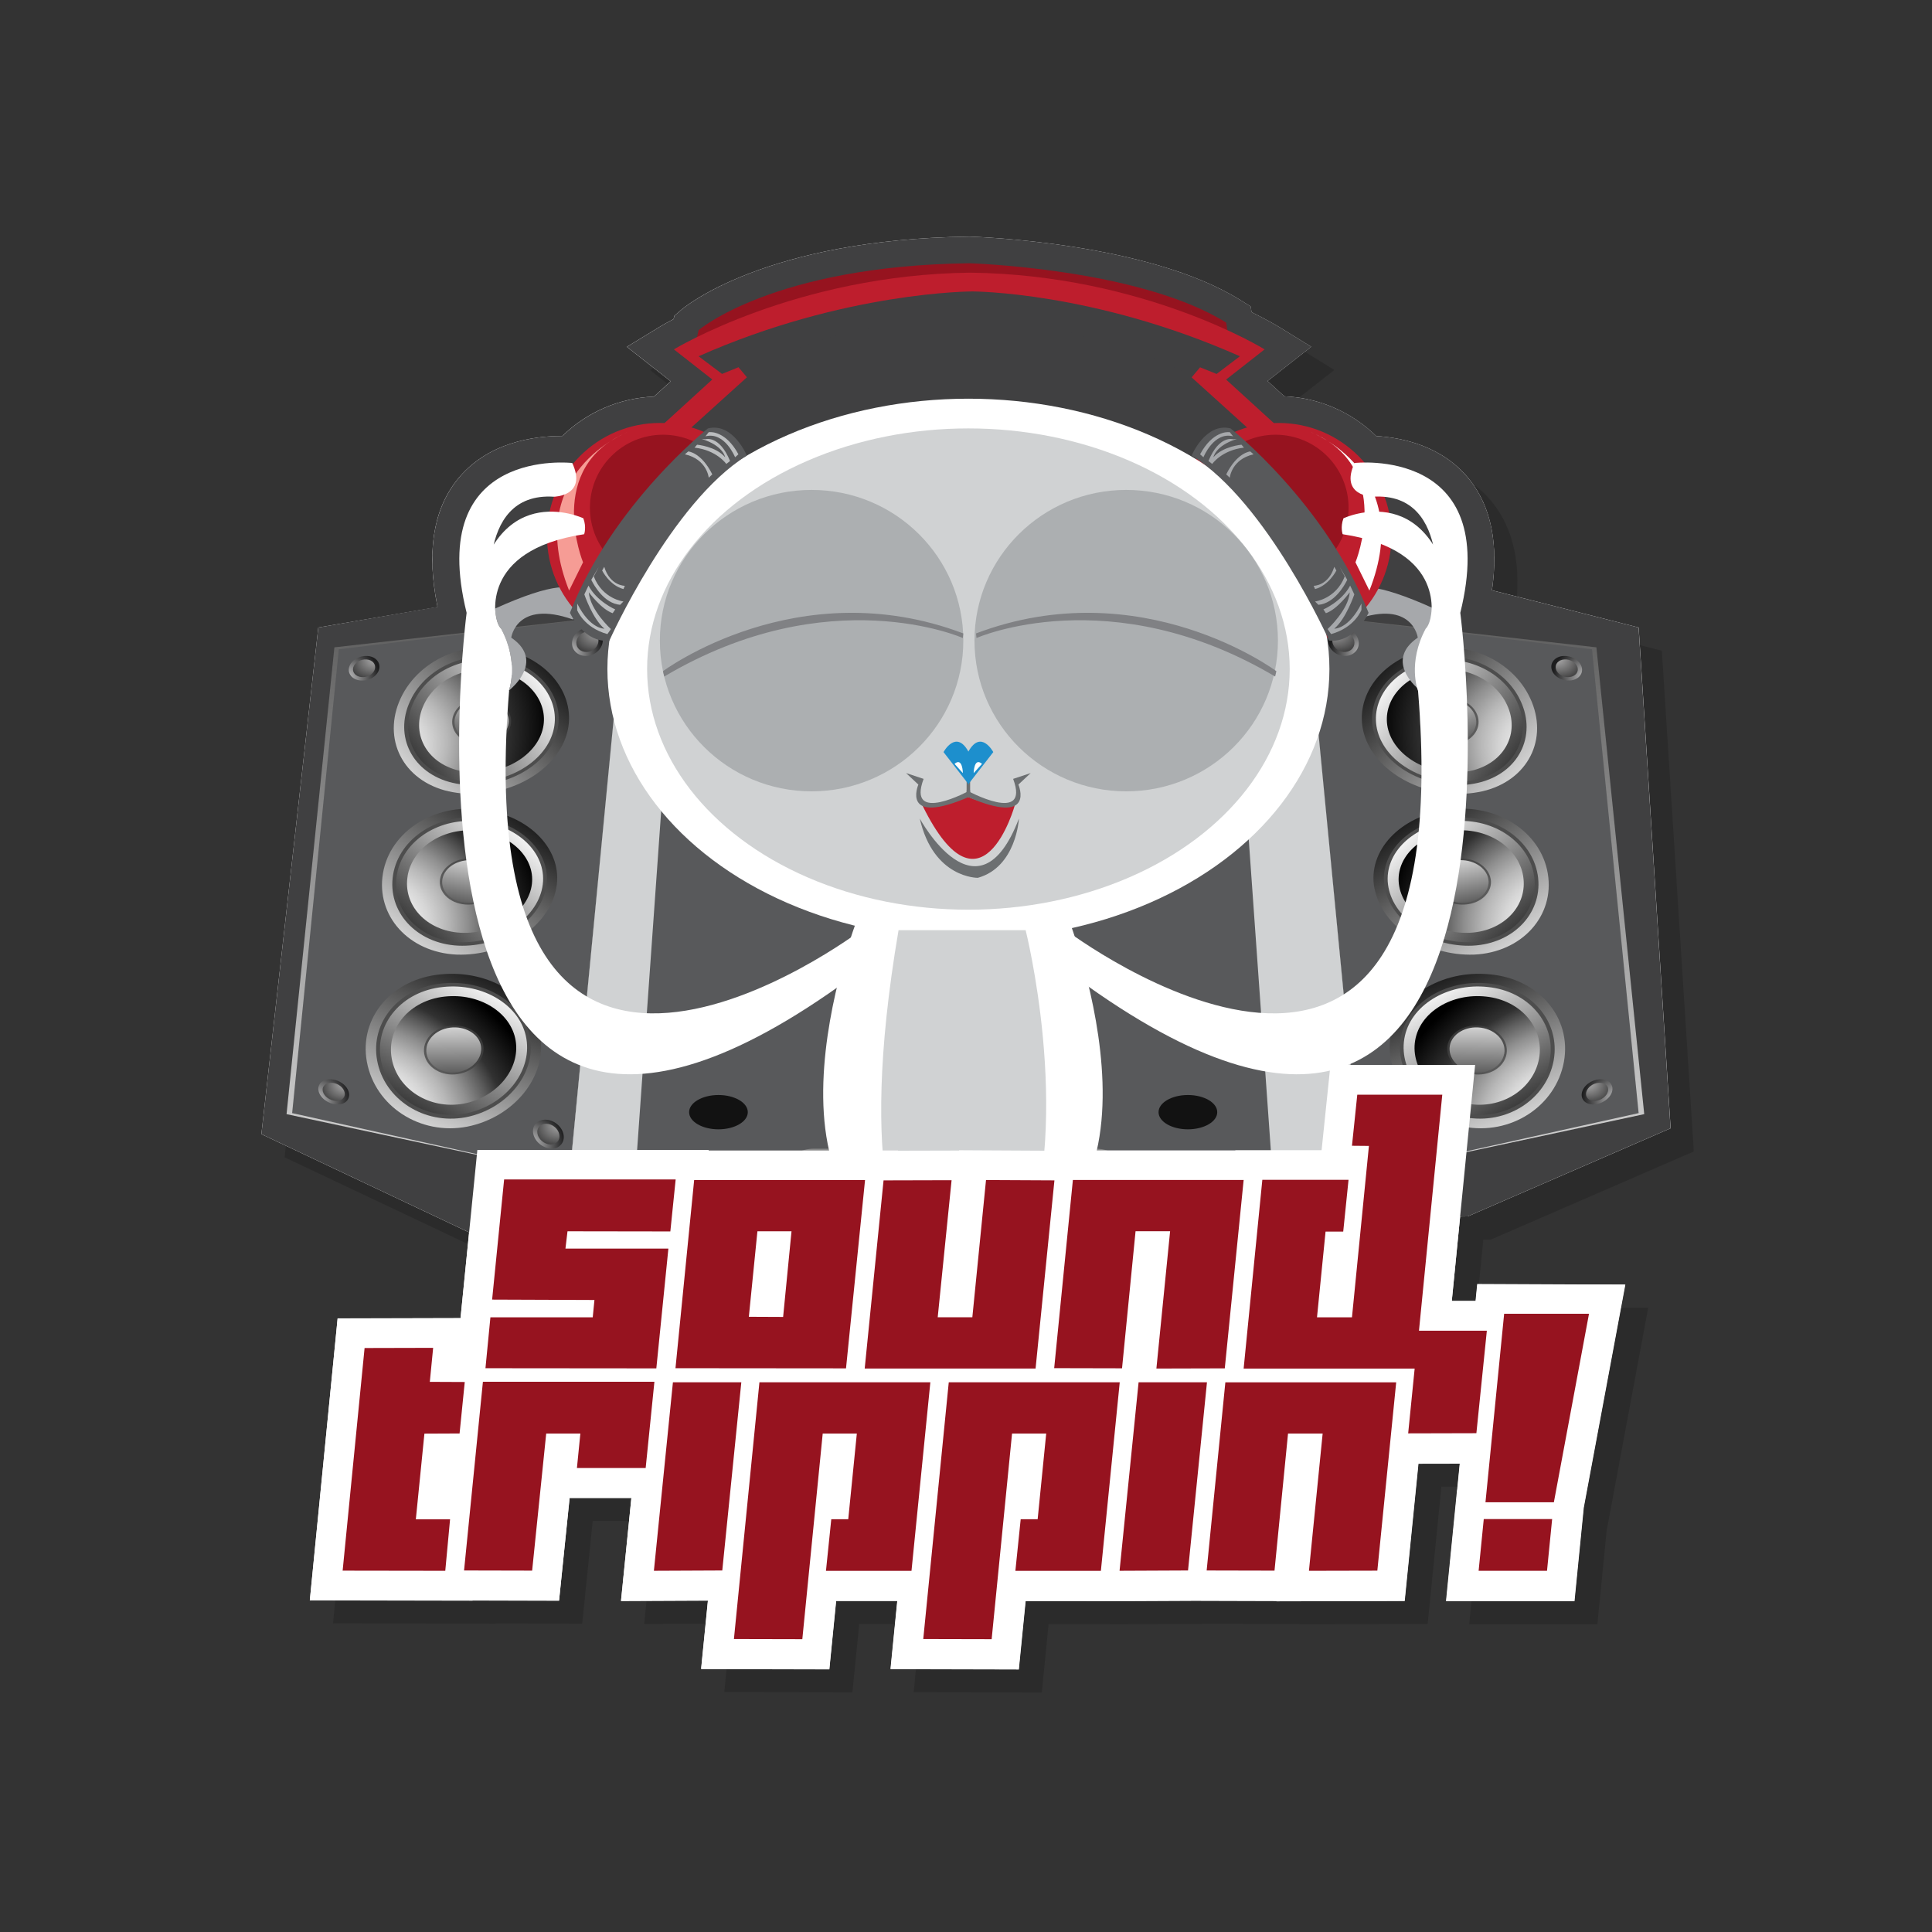 <svg xmlns="http://www.w3.org/2000/svg" width="250" height="250" viewBox="0 0 250 250"><rect x="0" y="0" width="250" height="250" fill="#333333" stroke="none"/><path opacity=".15" d="M193.933 171.343h-3.072l1.08-10.928.99-.017L219.18 149l-4.135-64.8-18.986-4.817c.85-5.95-.09-10.73-2.84-14.238-3.44-4.39-8.64-5.508-12.14-5.718-3.19-3.124-7.42-4.96-11.89-5.143l-2.17-1.98 5.65-4.433-4.22-2.6c-.07-.04-1.3-.79-3.5-1.88l-.12-.74-1.34-.83c-11.93-7.44-34.05-8.17-34.98-8.2h-.15c-26.33.34-36.81 9.12-37.24 9.5l-.86.74-.1.43c-1.13.59-1.75.97-1.78.99l-4.27 2.6 5.68 4.46-2.17 1.98c-4.48.18-8.68 2-11.86 5.1h-.17c-3.36 0-9.58.75-13.51 5.76-3.07 3.92-3.89 9.42-2.46 16.37L44.19 84.2l-7.367 65.557 26.87 12.71h.007l-1.107 11.087-15.906.04-3.597 36.47 21.06.034v-.025l11.19.028 1.362-13.29H84.7l-1.345 13.33 11.247-.05-.88 8.85 16.583.05.88-8.85h7.92l-.878 8.82 16.584.05.88-8.85h7.93v.02l4.28-.02h1.05l8.64-.04 10.56.03v.03l16.59-.04 1.78-17.76 5.37-.01-.34 3.41h-.01l-1.43 14.4h16.59l1.2-12.09 5.38-28.87h-19.1l-.22 2.2z"/><path fill="#FFF" d="M190.933 168.343h-3.072l1.08-10.928.99-.017L216.18 146l-4.135-64.8-18.986-4.817c.85-5.95-.09-10.73-2.84-14.238-3.44-4.39-8.64-5.508-12.14-5.718-3.19-3.124-7.42-4.96-11.89-5.143l-2.17-1.98 5.65-4.433-4.22-2.6c-.07-.04-1.3-.79-3.5-1.88l-.12-.74-1.34-.83c-11.93-7.44-34.05-8.17-34.98-8.2h-.15c-26.33.34-36.81 9.12-37.24 9.5l-.86.74-.1.43c-1.13.59-1.75.97-1.78.99l-4.27 2.6 5.68 4.46-2.17 1.98c-4.48.18-8.68 2-11.86 5.1h-.17c-3.36 0-9.58.75-13.51 5.76-3.07 3.92-3.89 9.42-2.46 16.37L41.19 81.2l-7.367 65.557 26.87 12.71h.007l-1.107 11.087-15.906.04-3.597 36.47 21.06.034v-.025l11.19.028 1.362-13.29H81.7l-1.345 13.33 11.247-.05-.88 8.85 16.583.05.88-8.85h7.92l-.878 8.82 16.584.05.88-8.85h7.93v.02l4.28-.02h1.05l8.64-.04 10.56.03v.03l16.59-.04 1.78-17.76 5.37-.01-.34 3.41h-.01l-1.43 14.4h16.59l1.2-12.09 5.38-28.87h-19.1l-.22 2.2z"/><path fill="#404041" d="M62.576 77.485L41.19 81.2l-7.365 65.556 26.87 12.71 129.234-2.068L216.17 146l-4.135-64.8-23.804-6.04"/><path fill="#404041" d="M192.47 79.496c1.715-7.415.957-13.25-2.254-17.35-3.438-4.392-8.64-5.51-12.133-5.72-3.19-3.123-7.416-4.958-11.887-5.142l-2.17-1.98 5.656-4.433-4.223-2.6c-.07-.04-1.3-.79-3.5-1.88l-.12-.74-1.34-.83c-11.93-7.44-34.05-8.17-34.98-8.2h-.15c-26.33.34-36.81 9.12-37.24 9.5l-.86.74-.1.43c-1.13.59-1.75.97-1.78.99l-4.27 2.6 5.68 4.46-2.17 1.98c-4.47.18-8.67 2-11.86 5.1h-.17c-3.36 0-9.58.75-13.51 5.76-3.21 4.1-3.97 9.94-2.25 17.35-.65 5.42-4.25 40.81 9.01 55.93 4.1 4.68 9.36 7.05 15.63 7.05 6.39 0 13.62-2.42 21.95-7.38-1.8 14.95 2.46 25.32 12.33 29.58 2.86 1.6 5.87 2.4 8.95 2.4 5.03 0 8.64-2.16 9.71-2.89 9.13-4.54 13.02-14.75 11.27-29.17 8.39 5.02 15.67 7.47 22.1 7.47 6.27 0 11.54-2.37 15.64-7.05 13.25-15.11 9.64-50.5 9-55.92zm-46.28 42.073c17.78-6.16 29.297-19.61 29.297-35 0-.29-.004-.58-.014-.88 1.055-.48 2.035-1.21 2.895-2.16-.184.55-.273 1.07-.307 1.53-.17 2.34.96 4.26 2.04 5.53 1.24 16.28-.74 27.73-5.74 33.16-2.41 2.62-5.54 3.89-9.57 3.89-6.49 0-13.66-3.29-18.59-6.09zM69.2 90.94c1.166-1.26 2.526-3.302 2.347-5.85-.044-.63-.193-1.384-.556-2.18.32.04.7.114 1.16.243.89 1.077 1.9 1.9 3 2.443-.01.325-.01.65-.01.97 0 15.02 11.22 28.4 28.51 34.7-4.9 2.837-12.37 6.385-19.09 6.385-4.03 0-7.16-1.27-9.57-3.89-4.96-5.39-6.95-16.72-5.77-32.81z"/><linearGradient id="a" gradientUnits="userSpaceOnUse" x1="-70.348" y1="170.044" x2="-70.348" y2="78.646" gradientTransform="matrix(-1 0 0 1 -11.453 0)"><stop offset="0" stop-color="#F3F3F3"/><stop offset="1" stop-color="#5C5C5C"/></linearGradient><path fill="url(#a)" d="M37.08 144.17l36.636 7.834 6.995-72.456-37.44 4.215"/><path fill="#58595B" d="M37.804 144.036l35.912 7.968 6.995-72.456-36.87 4.466"/><path fill="#D0D2D3" d="M73.716 152.004l14.704-3.52 5.827-65.337-13.536-3.6"/><radialGradient id="b" cx="-387.92" cy="470.075" r="7.34" gradientTransform="matrix(-.606 -.128 -.136 .57 -97.637 -233.131)" gradientUnits="userSpaceOnUse"><stop offset="0" stop-color="#FFF"/><stop offset="1"/></radialGradient><path opacity=".67" fill="url(#b)" d="M74.33 84.182c.587.794 1.816.934 2.747.305.93-.632 1.208-1.802.616-2.603-.587-.795-1.817-.913-2.748-.272-.93.636-1.204 1.784-.616 2.57z"/><radialGradient id="c" cx="-393.379" cy="463.391" r="7.352" gradientTransform="matrix(-.606 -.128 -.136 .57 -97.637 -233.131)" gradientUnits="userSpaceOnUse"><stop offset="0" stop-color="#FFF"/><stop offset=".115" stop-color="#F0EFEF"/><stop offset=".956"/></radialGradient><path opacity=".67" fill="url(#c)" d="M74.61 82.896c-.172.723.314 1.374 1.085 1.458.773.087 1.54-.434 1.712-1.165.174-.74-.31-1.39-1.085-1.47-.768-.08-1.536.45-1.712 1.17z"/><radialGradient id="d" cx="-343.849" cy="485.604" r="7.152" gradientTransform="matrix(-.606 -.128 -.136 .57 -97.637 -233.131)" gradientUnits="userSpaceOnUse"><stop offset="0" stop-color="#FFF"/><stop offset="1"/></radialGradient><path opacity=".67" fill="url(#d)" d="M45.426 87.483c.588.677 1.817.783 2.748.227.93-.56 1.207-1.575.617-2.26-.58-.68-1.81-.763-2.74-.194-.93.562-1.2 1.557-.61 2.227z"/><radialGradient id="e" cx="-349.277" cy="479.728" r="6.789" gradientTransform="matrix(-.606 -.128 -.136 .57 -97.637 -233.131)" gradientUnits="userSpaceOnUse"><stop offset="0" stop-color="#FFF"/><stop offset=".115" stop-color="#F0EFEF"/><stop offset=".956"/></radialGradient><path opacity=".67" fill="url(#e)" d="M45.71 86.37c-.173.625.313 1.18 1.083 1.244.773.065 1.54-.395 1.714-1.03.174-.635-.313-1.197-1.085-1.253-.77-.05-1.538.42-1.712 1.04z"/><radialGradient id="f" cx="-358.013" cy="578.325" r="7.529" gradientTransform="matrix(-.606 -.128 -.136 .57 -97.637 -233.131)" gradientUnits="userSpaceOnUse"><stop offset="0" stop-color="#FFF"/><stop offset="1"/></radialGradient><path opacity=".67" fill="url(#f)" d="M41.5 141.787c.59.855 1.818 1.327 2.75 1.048.93-.28 1.206-1.215.615-2.075-.588-.854-1.817-1.306-2.748-1.015-.93.284-1.205 1.197-.616 2.042z"/><radialGradient id="g" cx="-363.824" cy="572.852" r="6.747" gradientTransform="matrix(-.606 -.128 -.136 .57 -97.637 -233.131)" gradientUnits="userSpaceOnUse"><stop offset="0" stop-color="#FFF"/><stop offset=".115" stop-color="#F0EFEF"/><stop offset=".956"/></radialGradient><path opacity=".67" fill="url(#g)" d="M41.784 140.76c-.174.572.313 1.274 1.083 1.568.774.296 1.54.064 1.713-.52.175-.584-.312-1.29-1.083-1.577-.772-.28-1.54-.04-1.713.53z"/><radialGradient id="h" cx="-403.66" cy="578.078" r="7.683" gradientTransform="matrix(-.606 -.128 -.136 .57 -97.637 -233.131)" gradientUnits="userSpaceOnUse"><stop offset="0" stop-color="#FFF"/><stop offset="1"/></radialGradient><path opacity=".67" fill="url(#h)" d="M69.275 147.387c.592.97 1.82 1.474 2.75 1.122.93-.36 1.206-1.44.617-2.41-.59-.97-1.82-1.46-2.748-1.09-.93.35-1.206 1.42-.62 2.37z"/><radialGradient id="i" cx="-409.5" cy="571.769" r="7.293" gradientTransform="matrix(-.606 -.128 -.136 .57 -97.637 -233.131)" gradientUnits="userSpaceOnUse"><stop offset="0" stop-color="#FFF"/><stop offset=".115" stop-color="#F0EFEF"/><stop offset=".956"/></radialGradient><path opacity=".67" fill="url(#i)" d="M69.56 146.19c-.17.67.314 1.463 1.086 1.776.773.317 1.538.026 1.712-.65.173-.677-.313-1.477-1.086-1.784-.77-.304-1.538-.01-1.71.66z"/><linearGradient id="j" gradientUnits="userSpaceOnUse" x1="17.802" y1="95.38" x2="35.812" y2="70.101" gradientTransform="matrix(.98 .2 -.2 .98 51.787 7.521)"><stop offset="0" stop-color="#FFF"/><stop offset="1"/></linearGradient><path fill="url(#j)" d="M72.634 96.66c-2.558 4.624-9.342 7.17-15.123 5.603-5.76-1.62-8.17-7.21-5.42-12.4 2.74-5.14 9.45-7.465 15.01-5.28 5.59 2.135 8.08 7.5 5.54 12.076z"/><path fill="#4D4D4D" d="M53.287 90.282c-2.404 4.52-.257 9.44 4.81 10.893 5.084 1.415 11.07-.812 13.323-4.896 2.24-4.05.03-8.79-4.898-10.65-4.918-1.89-10.843.16-13.235 4.64z"/><linearGradient id="k" gradientUnits="userSpaceOnUse" x1="34.403" y1="74.056" x2="17.03" y2="93.568" gradientTransform="matrix(.98 .2 -.2 .98 51.787 7.521)"><stop offset="0" stop-color="#FFF"/><stop offset="1"/></linearGradient><path fill="url(#k)" d="M53.727 90.434c-2.27 4.268-.217 8.922 4.6 10.316 4.83 1.358 10.512-.74 12.648-4.612 2.12-3.84.015-8.338-4.68-10.09-4.68-1.788-10.307.152-12.568 4.386z"/><radialGradient id="l" cx="310.296" cy="535.308" r="37.871" gradientTransform="matrix(.572 .159 -.29 .555 26.087 -248.741)" gradientUnits="userSpaceOnUse"><stop offset="0" stop-color="#FFF"/><stop offset=".087" stop-color="#FAFAFA"/><stop offset=".185" stop-color="#EDEDED"/><stop offset=".288" stop-color="#D6D6D6"/><stop offset=".395" stop-color="#B7B7B7"/><stop offset=".505" stop-color="#8F8F8F"/><stop offset=".615" stop-color="#5E5E5E"/><stop offset=".703" stop-color="#313131"/><stop offset=".94"/></radialGradient><path fill="url(#l)" d="M55.002 90.875c-1.91 3.58-.146 7.513 3.948 8.724 4.1 1.18 8.925-.58 10.737-3.87 1.805-3.28 0-7.1-4-8.56-3.996-1.5-8.782.14-10.685 3.7z"/><path opacity=".75" fill="#424242" d="M58.835 92.178c-.85 1.578.035 3.368 1.97 3.978 1.942.604 4.2-.145 5.026-1.664.83-1.512-.06-3.277-1.98-3.943-1.91-.68-4.16.05-5.01 1.62z"/><linearGradient id="m" gradientUnits="userSpaceOnUse" x1="28.453" y1="76.88" x2="25.966" y2="89.694" gradientTransform="matrix(.98 .2 -.2 .98 51.787 7.521)"><stop offset="0" stop-color="#FFF"/><stop offset="1"/></linearGradient><path fill="url(#m)" d="M59.11 92.27c-.78 1.453.032 3.1 1.818 3.665 1.787.56 3.865-.13 4.628-1.53.762-1.4-.06-3.025-1.827-3.636-1.77-.62-3.84.05-4.62 1.5z"/><linearGradient id="n" gradientUnits="userSpaceOnUse" x1="-95.031" y1="147.162" x2="-77.995" y2="123.25" gradientTransform="matrix(.979 -.202 .202 .979 115.611 -13.268)"><stop offset="0" stop-color="#FFF"/><stop offset="1"/></linearGradient><path fill="url(#n)" d="M69.91 134.13c.85 5.17-3.36 10.43-9.44 11.655-6.097 1.176-11.932-2.622-12.995-8.387-1.047-5.716 3.247-10.74 9.56-11.316 6.29-.63 12.036 2.93 12.874 8.047z"/><path fill="#4D4D4D" d="M48.802 137.225c.92 5.025 6.072 8.354 11.456 7.35 5.366-1.048 9.097-5.67 8.338-10.232-.744-4.524-5.83-7.67-11.36-7.087-5.548.543-9.343 4.98-8.434 9.97z"/><linearGradient id="o" gradientUnits="userSpaceOnUse" x1="-79.307" y1="127.017" x2="-95.706" y2="145.435" gradientTransform="matrix(.979 -.202 .202 .979 115.611 -13.268)"><stop offset="0" stop-color="#FFF"/><stop offset="1"/></linearGradient><path fill="url(#o)" d="M49.287 137.16c.868 4.744 5.76 7.887 10.886 6.943 5.11-.984 8.664-5.357 7.942-9.686-.71-4.29-5.543-7.27-10.802-6.7-5.272.528-8.88 4.735-8.026 9.443z"/><radialGradient id="p" cx="-197.545" cy="696.613" r="37.641" gradientTransform="matrix(.632 .015 .107 .577 99.063 -255.33)" gradientUnits="userSpaceOnUse"><stop offset="0" stop-color="#FFF"/><stop offset=".087" stop-color="#FAFAFA"/><stop offset=".185" stop-color="#EDEDED"/><stop offset=".288" stop-color="#D6D6D6"/><stop offset=".395" stop-color="#B7B7B7"/><stop offset=".505" stop-color="#8F8F8F"/><stop offset=".615" stop-color="#5E5E5E"/><stop offset=".703" stop-color="#313131"/><stop offset=".94"/></radialGradient><path fill="url(#p)" d="M50.69 136.976c.726 3.98 4.884 6.624 9.255 5.843 4.362-.81 7.395-4.5 6.777-8.18-.61-3.66-4.727-6.18-9.194-5.68-4.478.48-7.55 4.05-6.837 8.01z"/><path opacity=".75" fill="#424242" d="M54.9 136.397c.313 1.757 2.276 2.923 4.37 2.587 2.095-.342 3.56-2.007 3.27-3.7-.29-1.687-2.244-2.827-4.358-2.55-2.12.272-3.593 1.91-3.282 3.663z"/><linearGradient id="q" gradientUnits="userSpaceOnUse" x1="-84.852" y1="129.46" x2="-87.332" y2="142.233" gradientTransform="matrix(.979 -.202 .202 .979 115.611 -13.268)"><stop offset="0" stop-color="#FFF"/><stop offset="1"/></linearGradient><path fill="url(#q)" d="M55.2 136.355c.288 1.616 2.096 2.69 4.028 2.382 1.93-.313 3.28-1.845 3.01-3.406-.268-1.55-2.067-2.61-4.014-2.35-1.952.26-3.308 1.77-3.023 3.38z"/><linearGradient id="r" gradientUnits="userSpaceOnUse" x1="-45.307" y1="126.781" x2="-28.165" y2="102.721" gradientTransform="translate(96.858)"><stop offset="0" stop-color="#FFF"/><stop offset="1"/></linearGradient><path fill="url(#r)" d="M71.978 114.95c-.925 4.917-6.69 8.795-12.886 8.574-6.19-.276-10.463-5.023-9.538-10.516.922-5.443 6.69-9.095 12.886-8.246 6.19.8 10.463 5.32 9.538 10.187z"/><path fill="#4D4D4D" d="M50.872 113.142c-.81 4.788 2.97 8.957 8.424 9.226 5.456.23 10.554-3.173 11.366-7.513.81-4.306-2.97-8.3-8.427-8.974-5.455-.71-10.552 2.52-11.363 7.27z"/><linearGradient id="s" gradientUnits="userSpaceOnUse" x1="-29.456" y1="106.451" x2="-46.075" y2="125.116" gradientTransform="translate(96.858)"><stop offset="0" stop-color="#FFF"/><stop offset="1"/></linearGradient><path fill="url(#s)" d="M51.354 113.19c-.768 4.517 2.832 8.462 8.02 8.73 5.188.23 10.036-2.985 10.803-7.103.766-4.083-2.832-7.868-8.02-8.5-5.19-.666-10.035 2.388-10.803 6.872z"/><radialGradient id="t" cx="52.563" cy="633.074" r="37.195" gradientTransform="matrix(.614 .089 -.094 .577 76.068 -250.287)" gradientUnits="userSpaceOnUse"><stop offset="0" stop-color="#FFF"/><stop offset=".087" stop-color="#FAFAFA"/><stop offset=".185" stop-color="#EDEDED"/><stop offset=".288" stop-color="#D6D6D6"/><stop offset=".395" stop-color="#B7B7B7"/><stop offset=".505" stop-color="#8F8F8F"/><stop offset=".615" stop-color="#5E5E5E"/><stop offset=".703" stop-color="#313131"/><stop offset=".94"/></radialGradient><path fill="url(#t)" d="M52.754 113.328c-.65 3.792 2.418 7.118 6.835 7.37 4.41.225 8.54-2.48 9.19-5.983.64-3.48-2.43-6.69-6.84-7.206-4.42-.54-8.54 2.04-9.19 5.81z"/><path opacity=".75" fill="#424242" d="M56.947 113.723c-.292 1.674 1.185 3.168 3.29 3.322 2.104.15 4.054-1.05 4.346-2.66.293-1.61-1.182-3.078-3.285-3.29-2.106-.215-4.057.958-4.35 2.628z"/><linearGradient id="u" gradientUnits="userSpaceOnUse" x1="-35.146" y1="109.171" x2="-37.527" y2="121.439" gradientTransform="translate(96.858)"><stop offset="0" stop-color="#FFF"/><stop offset="1"/></linearGradient><path fill="url(#u)" d="M57.248 113.75c-.27 1.54 1.09 2.915 3.03 3.06 1.938.14 3.735-.964 4.005-2.452.268-1.482-1.09-2.838-3.028-3.03-1.94-.196-3.736.89-4.007 2.422z"/><linearGradient id="v" gradientUnits="userSpaceOnUse" x1="-449.158" y1="170.043" x2="-449.158" y2="78.647" gradientTransform="translate(640.106)"><stop offset="0" stop-color="#F3F3F3"/><stop offset="1" stop-color="#5C5C5C"/></linearGradient><path fill="url(#v)" d="M212.763 144.17l-36.637 7.834-6.994-72.456 37.443 4.215"/><path fill="#58595B" d="M212.04 144.036l-35.914 7.968-6.994-72.456 36.873 4.466"/><path fill="#D0D2D3" d="M176.126 152.004l-14.703-3.52-5.824-65.337 13.53-3.6"/><radialGradient id="w" cx="-982.687" cy="336.409" r="7.313" gradientTransform="matrix(.606 -.128 .136 .57 726.289 -233.131)" gradientUnits="userSpaceOnUse"><stop offset="0" stop-color="#FFF"/><stop offset="1"/></radialGradient><path opacity=".67" fill="url(#w)" d="M175.515 84.182c-.59.794-1.818.934-2.748.305-.932-.632-1.207-1.802-.617-2.603.588-.795 1.816-.913 2.748-.272.927.636 1.203 1.784.617 2.57z"/><radialGradient id="x" cx="-988.146" cy="329.725" r="7.353" gradientTransform="matrix(.606 -.128 .136 .57 726.289 -233.131)" gradientUnits="userSpaceOnUse"><stop offset="0" stop-color="#FFF"/><stop offset=".115" stop-color="#F0EFEF"/><stop offset=".956"/></radialGradient><path opacity=".67" fill="url(#x)" d="M175.23 82.896c.173.723-.313 1.374-1.085 1.458-.773.087-1.54-.434-1.713-1.165-.176-.74.31-1.39 1.086-1.47.772-.08 1.538.45 1.713 1.17z"/><radialGradient id="y" cx="-938.616" cy="351.938" r="7.138" gradientTransform="matrix(.606 -.128 .136 .57 726.289 -233.131)" gradientUnits="userSpaceOnUse"><stop offset="0" stop-color="#FFF"/><stop offset="1"/></radialGradient><path opacity=".67" fill="url(#y)" d="M204.415 87.483c-.588.677-1.816.783-2.746.227-.94-.56-1.21-1.575-.62-2.26.59-.68 1.81-.763 2.75-.194.92.562 1.2 1.557.61 2.227z"/><radialGradient id="z" cx="-944.043" cy="346.062" r="6.792" gradientTransform="matrix(.606 -.128 .136 .57 726.289 -233.131)" gradientUnits="userSpaceOnUse"><stop offset="0" stop-color="#FFF"/><stop offset=".115" stop-color="#F0EFEF"/><stop offset=".956"/></radialGradient><path opacity=".67" fill="url(#z)" d="M204.134 86.37c.172.625-.314 1.18-1.086 1.244-.773.065-1.54-.395-1.713-1.03-.176-.635.31-1.197 1.086-1.253.78-.05 1.54.42 1.72 1.04z"/><radialGradient id="A" cx="-952.78" cy="444.662" r="7.524" gradientTransform="matrix(.606 -.128 .136 .57 726.289 -233.131)" gradientUnits="userSpaceOnUse"><stop offset="0" stop-color="#FFF"/><stop offset="1"/></radialGradient><path opacity=".67" fill="url(#A)" d="M208.343 141.787c-.59.855-1.818 1.327-2.748 1.048-.932-.28-1.21-1.215-.617-2.075.588-.854 1.814-1.306 2.746-1.015.93.284 1.205 1.197.62 2.042z"/><radialGradient id="B" cx="-958.589" cy="439.188" r="6.747" gradientTransform="matrix(.606 -.128 .136 .57 726.289 -233.131)" gradientUnits="userSpaceOnUse"><stop offset="0" stop-color="#FFF"/><stop offset=".115" stop-color="#F0EFEF"/><stop offset=".956"/></radialGradient><path opacity=".67" fill="url(#B)" d="M208.06 140.76c.172.572-.314 1.274-1.086 1.568-.775.296-1.54.064-1.713-.52-.17-.584.32-1.29 1.09-1.577.77-.28 1.54-.04 1.72.53z"/><radialGradient id="C" cx="-998.423" cy="444.412" r="7.697" gradientTransform="matrix(.606 -.128 .136 .57 726.289 -233.131)" gradientUnits="userSpaceOnUse"><stop offset="0" stop-color="#FFF"/><stop offset="1"/></radialGradient><path opacity=".67" fill="url(#C)" d="M180.567 147.387c-.594.97-1.818 1.474-2.748 1.122-.94-.36-1.21-1.44-.62-2.41.58-.97 1.81-1.46 2.74-1.09.93.35 1.2 1.42.62 2.37z"/><radialGradient id="D" cx="-1004.263" cy="438.103" r="7.29" gradientTransform="matrix(.606 -.128 .136 .57 726.289 -233.131)" gradientUnits="userSpaceOnUse"><stop offset="0" stop-color="#FFF"/><stop offset=".115" stop-color="#F0EFEF"/><stop offset=".956"/></radialGradient><path opacity=".67" fill="url(#D)" d="M180.28 146.19c.176.67-.31 1.463-1.086 1.776-.77.317-1.535.026-1.71-.65-.173-.677.314-1.477 1.085-1.784.77-.304 1.53-.01 1.71.66z"/><linearGradient id="E" gradientUnits="userSpaceOnUse" x1="388.981" y1="19.773" x2="406.992" y2="-5.507" gradientTransform="matrix(-.98 .2 .2 .98 576.865 7.521)"><stop offset="0" stop-color="#FFF"/><stop offset="1"/></linearGradient><path fill="url(#E)" d="M177.208 96.66c2.56 4.624 9.342 7.17 15.123 5.603 5.77-1.62 8.19-7.21 5.43-12.4-2.73-5.14-9.44-7.465-15.01-5.28-5.58 2.135-8.08 7.5-5.54 12.076z"/><path fill="#4D4D4D" d="M196.554 90.282c2.406 4.52.262 9.44-4.81 10.893-5.08 1.415-11.07-.812-13.32-4.896-2.24-4.05-.032-8.79 4.9-10.65 4.915-1.89 10.837.16 13.23 4.64z"/><linearGradient id="F" gradientUnits="userSpaceOnUse" x1="405.586" y1="-1.55" x2="388.212" y2="17.963" gradientTransform="matrix(-.98 .2 .2 .98 576.865 7.521)"><stop offset="0" stop-color="#FFF"/><stop offset="1"/></linearGradient><path fill="url(#F)" d="M196.114 90.434c2.273 4.268.22 8.922-4.596 10.316-4.834 1.358-10.516-.74-12.65-4.612-2.123-3.84-.016-8.338 4.678-10.09 4.682-1.788 10.307.152 12.568 4.386z"/><radialGradient id="G" cx="889.211" cy="369.813" r="37.873" gradientTransform="matrix(-.572 .159 .29 .555 602.565 -248.741)" gradientUnits="userSpaceOnUse"><stop offset="0" stop-color="#FFF"/><stop offset=".087" stop-color="#FAFAFA"/><stop offset=".185" stop-color="#EDEDED"/><stop offset=".288" stop-color="#D6D6D6"/><stop offset=".395" stop-color="#B7B7B7"/><stop offset=".505" stop-color="#8F8F8F"/><stop offset=".615" stop-color="#5E5E5E"/><stop offset=".703" stop-color="#313131"/><stop offset=".94"/></radialGradient><path fill="url(#G)" d="M194.84 90.875c1.91 3.58.146 7.513-3.948 8.724-4.1 1.18-8.926-.58-10.736-3.87-1.805-3.28 0-7.1 4.002-8.56 3.995-1.5 8.78.14 10.683 3.7z"/><path opacity=".75" fill="#424242" d="M191.005 92.178c.852 1.578-.033 3.368-1.97 3.978-1.94.604-4.196-.145-5.022-1.664-.828-1.512.064-3.277 1.982-3.943 1.918-.68 4.166.05 5.01 1.62z"/><linearGradient id="H" gradientUnits="userSpaceOnUse" x1="399.631" y1="1.274" x2="397.144" y2="14.086" gradientTransform="matrix(-.98 .2 .2 .98 576.865 7.521)"><stop offset="0" stop-color="#FFF"/><stop offset="1"/></linearGradient><path fill="url(#H)" d="M190.73 92.27c.784 1.453-.03 3.1-1.815 3.665-1.787.56-3.867-.13-4.627-1.53-.766-1.4.06-3.025 1.826-3.636 1.766-.62 3.838.05 4.617 1.5z"/><linearGradient id="I" gradientUnits="userSpaceOnUse" x1="275.965" y1="223.68" x2="293.001" y2="199.768" gradientTransform="matrix(-.979 -.202 -.202 .979 513.042 -13.268)"><stop offset="0" stop-color="#FFF"/><stop offset="1"/></linearGradient><path fill="url(#I)" d="M179.935 134.13c-.854 5.17 3.357 10.43 9.438 11.655 6.098 1.176 11.932-2.622 12.996-8.387 1.04-5.716-3.25-10.74-9.56-11.316-6.3-.63-12.04 2.93-12.88 8.047z"/><path fill="#4D4D4D" d="M201.042 137.225c-.922 5.025-6.074 8.354-11.455 7.35-5.37-1.048-9.098-5.67-8.34-10.232.744-4.524 5.828-7.67 11.363-7.087 5.543.543 9.34 4.98 8.432 9.97z"/><linearGradient id="J" gradientUnits="userSpaceOnUse" x1="291.688" y1="203.534" x2="275.288" y2="221.952" gradientTransform="matrix(-.979 -.202 -.202 .979 513.042 -13.268)"><stop offset="0" stop-color="#FFF"/><stop offset="1"/></linearGradient><path fill="url(#J)" d="M200.554 137.16c-.867 4.744-5.762 7.887-10.885 6.943-5.11-.984-8.67-5.357-7.95-9.686.71-4.29 5.54-7.27 10.8-6.7 5.27.528 8.88 4.735 8.02 9.443z"/><radialGradient id="K" cx="404.208" cy="681.482" r="37.644" gradientTransform="matrix(-.632 .015 -.107 .577 529.589 -255.33)" gradientUnits="userSpaceOnUse"><stop offset="0" stop-color="#FFF"/><stop offset=".087" stop-color="#FAFAFA"/><stop offset=".185" stop-color="#EDEDED"/><stop offset=".288" stop-color="#D6D6D6"/><stop offset=".395" stop-color="#B7B7B7"/><stop offset=".505" stop-color="#8F8F8F"/><stop offset=".615" stop-color="#5E5E5E"/><stop offset=".703" stop-color="#313131"/><stop offset=".94"/></radialGradient><path fill="url(#K)" d="M199.153 136.976c-.73 3.98-4.885 6.624-9.256 5.843-4.363-.81-7.395-4.5-6.777-8.18.61-3.66 4.73-6.18 9.195-5.68 4.477.48 7.553 4.05 6.838 8.01z"/><path opacity=".75" fill="#424242" d="M194.942 136.397c-.314 1.757-2.275 2.923-4.37 2.587-2.095-.342-3.558-2.007-3.27-3.7.292-1.687 2.243-2.827 4.356-2.55 2.124.272 3.595 1.91 3.284 3.663z"/><linearGradient id="L" gradientUnits="userSpaceOnUse" x1="286.144" y1="205.977" x2="283.665" y2="218.75" gradientTransform="matrix(-.979 -.202 -.202 .979 513.042 -13.268)"><stop offset="0" stop-color="#FFF"/><stop offset="1"/></linearGradient><path fill="url(#L)" d="M194.642 136.355c-.29 1.616-2.096 2.69-4.027 2.382-1.93-.313-3.28-1.845-3.01-3.406.268-1.55 2.066-2.61 4.016-2.35 1.95.26 3.31 1.77 3.03 3.38z"/><linearGradient id="M" gradientUnits="userSpaceOnUse" x1="333.504" y1="126.78" x2="350.646" y2="102.719" gradientTransform="matrix(-1 0 0 1 531.793 0)"><stop offset="0" stop-color="#FFF"/><stop offset="1"/></linearGradient><path fill="url(#M)" d="M177.862 114.95c.926 4.917 6.695 8.795 12.887 8.574 6.19-.276 10.46-5.023 9.53-10.516-.92-5.443-6.69-9.095-12.89-8.246-6.19.8-10.47 5.32-9.54 10.187z"/><path fill="#4D4D4D" d="M198.97 113.142c.81 4.788-2.967 8.957-8.424 9.226-5.455.23-10.555-3.173-11.363-7.513-.81-4.306 2.97-8.3 8.426-8.974 5.45-.71 10.55 2.52 11.36 7.27z"/><linearGradient id="N" gradientUnits="userSpaceOnUse" x1="349.353" y1="106.452" x2="332.734" y2="125.117" gradientTransform="matrix(-1 0 0 1 531.793 0)"><stop offset="0" stop-color="#FFF"/><stop offset="1"/></linearGradient><path fill="url(#N)" d="M198.49 113.19c.765 4.517-2.835 8.462-8.02 8.73-5.192.23-10.04-2.985-10.806-7.103-.766-4.083 2.83-7.868 8.02-8.5 5.194-.666 10.036 2.388 10.805 6.872z"/><radialGradient id="O" cx="655.073" cy="540.412" r="37.192" gradientTransform="matrix(-.614 .089 .094 .577 552.585 -250.287)" gradientUnits="userSpaceOnUse"><stop offset="0" stop-color="#FFF"/><stop offset=".087" stop-color="#FAFAFA"/><stop offset=".185" stop-color="#EDEDED"/><stop offset=".288" stop-color="#D6D6D6"/><stop offset=".395" stop-color="#B7B7B7"/><stop offset=".505" stop-color="#8F8F8F"/><stop offset=".615" stop-color="#5E5E5E"/><stop offset=".703" stop-color="#313131"/><stop offset=".94"/></radialGradient><path fill="url(#O)" d="M197.09 113.328c.645 3.792-2.42 7.118-6.84 7.37-4.415.225-8.538-2.48-9.185-5.983-.648-3.48 2.418-6.69 6.836-7.206 4.42-.54 8.54 2.04 9.19 5.81z"/><path opacity=".75" fill="#424242" d="M192.894 113.723c.295 1.674-1.184 3.168-3.285 3.322-2.11.15-4.06-1.05-4.35-2.66-.3-1.61 1.18-3.078 3.28-3.29 2.1-.215 4.05.958 4.35 2.628z"/><linearGradient id="P" gradientUnits="userSpaceOnUse" x1="343.663" y1="109.17" x2="341.281" y2="121.44" gradientTransform="matrix(-1 0 0 1 531.793 0)"><stop offset="0" stop-color="#FFF"/><stop offset="1"/></linearGradient><path fill="url(#P)" d="M192.595 113.75c.268 1.54-1.092 2.915-3.03 3.06-1.94.14-3.737-.964-4.005-2.452-.268-1.482 1.092-2.838 3.027-3.03 1.94-.196 3.736.89 4.008 2.422z"/><path fill="#58595B" d="M165.052 157.398h-83.22l6.075-85.522h71.072"/><radialGradient id="Q" cx="-152.864" cy="511.753" r="8.597" gradientTransform="matrix(.976 -.128 .219 .57 138.06 -233.131)" gradientUnits="userSpaceOnUse"><stop offset="0" stop-color="#FFF"/><stop offset="1"/></radialGradient><path opacity=".67" fill="url(#Q)" d="M99.528 77.642c-1.092 1.008-3.368 1.307-5.09.67-1.727-.636-2.238-1.97-1.145-2.976 1.09-1.006 3.367-1.305 5.092-.668 1.723.637 2.236 1.97 1.143 2.974z"/><radialGradient id="R" cx="-159.308" cy="504.109" r="8.506" gradientTransform="matrix(.976 -.128 .219 .57 138.06 -233.131)" gradientUnits="userSpaceOnUse"><stop offset="0" stop-color="#FFF"/><stop offset=".115" stop-color="#F0EFEF"/><stop offset=".956"/></radialGradient><path opacity=".67" fill="url(#R)" d="M99.004 76.15c.32.835-.58 1.665-2.013 1.853-1.43.188-2.84-.336-3.17-1.173-.32-.836.58-1.666 2.01-1.854 1.43-.187 2.86.337 3.18 1.173z"/><radialGradient id="S" cx="-100.71" cy="523.475" r="8.611" gradientTransform="matrix(.976 -.128 .219 .57 138.06 -233.131)" gradientUnits="userSpaceOnUse"><stop offset="0" stop-color="#FFF"/><stop offset="1"/></radialGradient><path opacity=".67" fill="url(#S)" d="M152.985 77.642c-1.094 1.008-3.37 1.307-5.092.67-1.727-.636-2.238-1.97-1.145-2.976 1.09-1.006 3.367-1.305 5.092-.668 1.723.637 2.235 1.97 1.145 2.974z"/><radialGradient id="T" cx="-107.155" cy="515.83" r="8.505" gradientTransform="matrix(.976 -.128 .219 .57 138.06 -233.131)" gradientUnits="userSpaceOnUse"><stop offset="0" stop-color="#FFF"/><stop offset=".115" stop-color="#F0EFEF"/><stop offset=".956"/></radialGradient><path opacity=".67" fill="url(#T)" d="M152.458 76.15c.322.835-.58 1.665-2.01 1.853-1.434.188-2.852-.336-3.174-1.173-.32-.836.578-1.666 2.012-1.854 1.43-.187 2.852.337 3.172 1.173z"/><linearGradient id="U" gradientUnits="userSpaceOnUse" x1="110.933" y1="110.31" x2="134.672" y2="76.989"><stop offset="0" stop-color="#FFF"/><stop offset="1"/></linearGradient><path fill="url(#U)" d="M142.583 94.526c-1.582 5.996-11.447 10.083-22.04 9.133-10.59-.96-17.898-6.59-16.32-12.58 1.58-6 11.45-10.09 22.042-9.14 10.593.95 17.898 6.58 16.318 12.58z"/><path fill="#4D4D4D" d="M106.48 91.285c-1.385 5.26 5.08 10.22 14.41 11.06 9.33.838 18.054-2.76 19.44-8.02 1.384-5.26-5.08-10.222-14.413-11.06-9.33-.84-18.05 2.76-19.436 8.02z"/><linearGradient id="V" gradientUnits="userSpaceOnUse" x1="133.221" y1="81.779" x2="109.199" y2="108.757"><stop offset="0" stop-color="#FFF"/><stop offset="1"/></linearGradient><path fill="url(#V)" d="M107.307 91.358c-1.31 4.978 4.842 9.676 13.72 10.474 8.874.796 17.164-2.605 18.474-7.582 1.32-4.978-4.84-9.675-13.71-10.472-8.87-.798-17.16 2.603-18.47 7.58z"/><radialGradient id="W" cx="226.57" cy="571.144" r="39.908" gradientTransform="matrix(.988 .089 -.152 .577 -34.875 -250.287)" gradientUnits="userSpaceOnUse"><stop offset="0" stop-color="#FFF"/><stop offset=".087" stop-color="#FAFAFA"/><stop offset=".185" stop-color="#EDEDED"/><stop offset=".288" stop-color="#D6D6D6"/><stop offset=".395" stop-color="#B7B7B7"/><stop offset=".505" stop-color="#8F8F8F"/><stop offset=".615" stop-color="#5E5E5E"/><stop offset=".703" stop-color="#313131"/><stop offset=".94"/></radialGradient><path fill="url(#W)" d="M109.7 91.574c-1.11 4.207 4.138 8.182 11.694 8.862 7.555.677 14.61-2.193 15.717-6.4s-4.13-8.185-11.69-8.864c-7.56-.678-14.61 2.194-15.71 6.402z"/><path opacity=".75" fill="#424242" d="M116.873 92.218c-.5 1.898 2.025 3.705 5.625 4.028 3.602.324 6.938-.957 7.44-2.855.497-1.89-2.028-3.7-5.624-4.03-3.603-.32-6.938.96-7.44 2.86z"/><linearGradient id="X" gradientUnits="userSpaceOnUse" x1="124.531" y1="86.988" x2="121.706" y2="101.54"><stop offset="0" stop-color="#FFF"/><stop offset="1"/></linearGradient><path fill="url(#X)" d="M117.388 92.264c-.46 1.75 1.864 3.414 5.18 3.712 3.317.297 6.394-.882 6.85-2.63.464-1.75-1.86-3.416-5.177-3.714-3.31-.298-6.39.884-6.85 2.632z"/><path opacity=".8" d="M150.933 85.894c0 1.225-1.7 2.218-3.8 2.218-2.097 0-3.796-.993-3.796-2.218s1.7-2.218 3.795-2.218c2.1 0 3.8.993 3.8 2.218z"/><ellipse opacity=".8" cx="150.778" cy="93.168" rx="5.012" ry="2.927"/><ellipse opacity=".8" cx="98.233" cy="85.894" rx="3.796" ry="2.218"/><path opacity=".8" d="M150.933 100.324c0 1.226-1.7 2.22-3.8 2.22-2.097 0-3.796-.994-3.796-2.22 0-1.224 1.7-2.217 3.795-2.217 2.1 0 3.8.993 3.8 2.217z"/><ellipse opacity=".8" cx="153.714" cy="143.914" rx="3.797" ry="2.22"/><ellipse opacity=".8" cx="92.968" cy="143.914" rx="3.797" ry="2.22"/><ellipse opacity=".8" cx="98.233" cy="100.324" rx="3.796" ry="2.219"/><ellipse opacity=".8" cx="95.803" cy="93.168" rx="5.012" ry="2.927"/><linearGradient id="Y" gradientUnits="userSpaceOnUse" x1="123.544" y1="494.482" x2="123.544" y2="492.375" gradientTransform="translate(0 -416.997)"><stop offset="0" stop-color="#FFF"/><stop offset="1" stop-color="#818181"/></linearGradient><path fill="url(#Y)" d="M136.17 76.43c0 .583-.808 1.055-1.804 1.055h-21.643c-.997 0-1.804-.472-1.804-1.054 0-.58.8-1.05 1.8-1.05h21.64c.99 0 1.8.47 1.8 1.06z"/><radialGradient id="Z" cx="-122.815" cy="652.359" r="8.597" gradientTransform="matrix(.976 -.128 .219 .57 138.06 -233.131)" gradientUnits="userSpaceOnUse"><stop offset="0" stop-color="#FFF"/><stop offset="1"/></radialGradient><path opacity=".67" fill="url(#Z)" d="M159.67 153.938c-1.097 1.01-3.372 1.307-5.095.67-1.727-.635-2.238-1.97-1.145-2.976 1.088-1.005 3.365-1.304 5.094-.668 1.723.638 2.235 1.97 1.145 2.974z"/><radialGradient id="aa" cx="-129.262" cy="644.712" r="8.509" gradientTransform="matrix(.976 -.128 .219 .57 138.06 -233.131)" gradientUnits="userSpaceOnUse"><stop offset="0" stop-color="#FFF"/><stop offset=".115" stop-color="#F0EFEF"/><stop offset=".956"/></radialGradient><path opacity=".67" fill="url(#aa)" d="M159.14 152.444c.324.837-.578 1.666-2.01 1.855-1.43.18-2.852-.34-3.174-1.18-.32-.84.582-1.67 2.012-1.86 1.43-.19 2.85.34 3.172 1.17z"/><radialGradient id="ab" cx="-186.823" cy="637.975" r="8.611" gradientTransform="matrix(.976 -.128 .219 .57 138.06 -233.131)" gradientUnits="userSpaceOnUse"><stop offset="0" stop-color="#FFF"/><stop offset="1"/></radialGradient><path opacity=".67" fill="url(#ab)" d="M94.062 153.938c-1.09 1.01-3.37 1.307-5.093.67-1.73-.635-2.24-1.97-1.15-2.976 1.09-1.005 3.36-1.304 5.09-.668 1.72.638 2.23 1.97 1.14 2.974z"/><radialGradient id="ac" cx="-193.269" cy="630.328" r="8.509" gradientTransform="matrix(.976 -.128 .219 .57 138.06 -233.131)" gradientUnits="userSpaceOnUse"><stop offset="0" stop-color="#FFF"/><stop offset=".115" stop-color="#F0EFEF"/><stop offset=".956"/></radialGradient><path opacity=".67" fill="url(#ac)" d="M93.536 152.444c.322.837-.58 1.666-2.01 1.855-1.433.18-2.853-.34-3.174-1.18-.322-.84.578-1.67 2.012-1.86 1.428-.19 2.85.34 3.172 1.17z"/><linearGradient id="ad" gradientUnits="userSpaceOnUse" x1="318.789" y1="-228.976" x2="318.789" y2="-232.525" gradientTransform="matrix(-1 0 0 -1 442.334 -80.331)"><stop offset="0" stop-color="#8B8B8B"/><stop offset="1" stop-color="#292929"/></linearGradient><path fill="url(#ad)" d="M102.282 150.42c0-.98 1.362-1.774 3.038-1.774h36.445c1.68 0 3.043.795 3.043 1.773 0 .98-1.363 1.77-3.043 1.77H105.32c-1.676 0-3.038-.8-3.038-1.78z"/><path fill="#BBBDBF" d="M63.886 70.474S59.36 69.57 61.09 79.3l3.14-6.716-.344-2.11z"/><path fill="#A6A8AB" d="M64.842 81.348c2.38 4.436 1.01 8.006 1.01 8.006.12-.097.226-.192.334-.287 1.014-.93 3.764-3.953-.032-6.557 0 0 .65-4.932 7.97-2.353 0 0 5.33-8.36-10.053-1.415.1 2.078.78 2.606.78 2.606zm119.923 0c-2.38 4.436-1.01 8.006-1.01 8.006-.12-.097-.227-.192-.334-.287-1.01-.93-3.76-3.953.04-6.557 0 0-.65-4.932-7.97-2.353 0 0-5.33-8.36 10.05-1.415-.09 2.078-.77 2.606-.77 2.606z"/><path fill="#96131F" d="M89.87 45.002l.53-2.28s9.655-8.332 35.02-8.657c0 0 21.985.65 33.25 7.682l.448 2.813s-19.26-5.185-36.354-5.027L92.792 46.29l-2.92-1.288z"/><path fill="#404041" d="M93.415 50.187s12.155-9.197 31.897-8.872c0 0 16.314-.117 33.36 9.52l-.745-1.73 3.572-3.034s-31.49-20.87-72.28-.75l4.19 4.87z"/><path fill="#BE1E2D" d="M158.67 49.105l4.97-3.895s-15.61-9.666-38.105-9.927c-22.493.262-38.332 9.927-38.332 9.927l4.968 3.895-8.43 7.695 1.46 2.37 11.45-10.35-1.09-1.3-2.13.865L90.4 46.1c18.927-8.405 35.422-8.387 35.422-8.387s15.695-.018 34.62 8.388l-3.015 2.29-2.137-.86-1.092 1.3 11.447 10.35 1.463-2.36-8.435-7.69z"/><circle fill="#BE1E2D" cx="165.455" cy="69.338" r="14.606"/><circle fill="#BE1E2D" cx="85.386" cy="69.338" r="14.607"/><circle fill="#96131F" cx="85.79" cy="65.707" r="9.454"/><path fill="#F69C95" d="M73.642 76.417l1.803-3.652s-5.05-12.338 5.77-16.845c0 0-13.632 5.205-7.573 20.497z"/><circle fill="#96131F" cx="165.052" cy="65.707" r="9.453"/><ellipse fill="#FFF" cx="125.312" cy="86.576" rx="46.715" ry="34.986"/><ellipse fill="#D0D2D3" cx="125.312" cy="86.575" rx="41.576" ry="31.14"/><ellipse fill="#ACAFB1" cx="105.019" cy="82.897" rx="19.633" ry="19.503"/><ellipse fill="#ACAFB1" cx="145.731" cy="82.897" rx="19.633" ry="19.503"/><path fill="#BE1E2D" d="M119.026 103.51s-.435 1.646 6.053-.454c0 0 4.95 1.964 6.26 1.067 0 0-4.43 16.182-12.32-.614z"/><path fill="#6C6F71" d="M119.02 105.92s7.514 13.875 12.83 0c0 0-.325 6.27-5.315 7.67 0 0-5.743.096-7.516-7.67zm6.06-4.947h.454v1.83h-.455z"/><path fill="#1D8FCD" d="M125.347 101.42l3.184-4.1s-1.59-2.986-3.22-.07c-1.62-2.916-3.22.07-3.22.07l3.19 4.1v.103l.04-.05.04.05v-.104z"/><path fill="#FFF" d="M124.595 100.034s-.027-2.096-1.08-1.193l1.08 1.2zm1.398 0s.03-2.096 1.08-1.193l-1.08 1.2z"/><path fill="#6C6F71" d="M117.245 100.034l1.59 1.49s-2.37 5.504 6.7 1.532v-.79s-8.27 4.536-6.02-1.48l-2.27-.752z"/><path fill="#6C6F71" d="M133.37 100.034l-1.59 1.49s2.37 5.504-6.7 1.532v-.79s8.27 4.536 6.02-1.48l2.27-.752z"/><path fill="#FFF" d="M138.18 118.7l-14.253 2.716-12.916-2.717s-16.44 42.03 13.59 44.52c30.04-2.5 13.59-44.53 13.59-44.53z"/><path fill="#D0D2D3" d="M116.272 120.366h16.446s6.012 23.842-.05 40.826c0 0-6.884 5.172-15.35.358 0 0-6.65-8.3-1.046-41.184z"/><path fill="#808184" d="M85.79 86.85s17.433-13 38.86-4.885l-.056.595s-17.305-7.668-38.646 4.984l-.158-.693zm79.37 0s-17.433-13-38.86-4.885l.057.595s17.305-7.668 38.646 4.984l.158-.693z"/><path fill="#58595B" d="M171.99 82.897s-8.01-17.883-17.792-23.944c0 0 1.795-4.323 5.04-3.515 0 0 12.335 9.77 17.855 23.86 0 0-1.778 3.936-5.104 3.6z"/><path fill="#A6A8AB" d="M176.173 78.914s-.822 2.272-3.928 3.138l-.455-.65s2.71-2.487 2.867-4.76c0 0-1.623 2.218-3.084 2.705l-.324-.487s2.38-1.028 3.46-3.083l.54 1.136s-1.08 3.19-2.6 4.436c0 0 1.84.1 3.52-3.25v.81zm-1.84-3.894s-.02.046-.063.13c-.29.582-1.588 2.925-3.67 3.114l-.434-.433s2.705-.32 3.842-3.24l-.65-1.24.975 1.68z"/><path fill="#A6A8AB" d="M172.927 73.828s-.975 1.93-2.76 2.398l-.18-.424s1.912.027 2.668-2.46l.272.486zM158.915 55.92s-2.002-.16-3.625 2.868l.434.38s1.352-3.355 3.84-2.706l-.432-.542h-.217z"/><path fill="#A6A8AB" d="M159.563 56.84s-1.785-.594-3.19 2.814l.485.38s1.244-1.787 4.11-2.11l-.323-.38s-2.434.216-3.625 1.623c0 0 .217-1.486 3.03-2.366l-.487.04zm2.22 1.577s-1.68.1-3.11 2.968l.46.433s.214-2.38 3.083-3.03l-.434-.37z"/><path fill="#FFF" d="M177.2 76.417l-1.803-3.652s5.05-12.338-5.77-16.845c0 0 13.632 5.205 7.573 20.497z"/><path fill="#58595B" d="M78.853 82.897s8.01-17.883 17.79-23.944c0 0-1.795-4.323-5.04-3.515 0 0-12.335 9.77-17.853 23.86 0 0 1.777 3.936 5.103 3.6z"/><path fill="#BBBDBF" d="M74.67 78.914s.82 2.272 3.926 3.138l.455-.65s-2.71-2.487-2.86-4.76c0 0 1.63 2.218 3.09 2.705l.33-.487s-2.38-1.028-3.46-3.083l-.54 1.136s1.08 3.19 2.6 4.436c0 0-1.84.1-3.52-3.25v.81zm1.84-3.894s.02.046.062.13c.292.582 1.587 2.925 3.67 3.114l.433-.433s-2.705-.32-3.84-3.24l.648-1.24-.974 1.68z"/><path fill="#BBBDBF" d="M77.916 73.828s.974 1.93 2.76 2.398l.178-.424s-1.91.027-2.667-2.46l-.27.486zm14.01-17.908s2.003-.16 3.625 2.868l-.43.38s-1.35-3.355-3.84-2.706l.43-.542h.22z"/><path fill="#BBBDBF" d="M91.278 56.84s1.785-.594 3.192 2.814l-.487.38s-1.244-1.787-4.112-2.11l.33-.38s2.44.216 3.63 1.623c0 0-.21-1.486-3.03-2.366l.49.04zm-2.218 1.577s1.677.1 3.11 2.968l-.46.433s-.216-2.38-3.083-3.03l.433-.37z"/><path fill="#FFF" d="M64.23 80.158s-2.38-8.968 11.36-11.03c0 0 .326-.907-.107-2.062 0 0-12.046-5.7-14.39 12.233l3.136.85zm1.622 9.196s1.37-3.57-1.01-8.006c0 0-.676-.528-.77-2.605-.13.06-.25.11-.384.17 0 0-2.62-15.33 7.993-14.637 0 0 4.35-.073 2.37-4.365 0 0-19.01-2.2-13.67 19.39 0 0-12.16 92.45 49.63 47.28l1.41-6.21c.01 0-51.31 38.82-45.54-31.01zM185.1 80.158s2.38-8.968-11.362-11.03c0 0-.326-.907.107-2.062 0 0 12.047-5.7 14.393 12.233l-3.14.85zm-1.626 9.196s-1.37-3.57 1.012-8.006c0 0 .674-.528.77-2.605.13.06.25.11.382.17 0 0 2.62-15.33-7.992-14.637 0 0-4.35-.073-2.365-4.365 0 0 19.02-2.2 13.68 19.39 0 0 12.17 92.45-49.62 47.28l-1.4-6.21s51.32 38.82 45.55-31.01z"/><path fill="#FFF" d="M66.186 89.067c-.108.095-.215.19-.334.287 0 0 .134-.103.334-.287zm124.964 77.08l-.217 2.196h-3.073l3.02-30.542h-18.72l-1.145 11.03h-11.16v.03H135.33l-.006.04-11.213-.06v.04l-7.91.02.01-.03H91.69l.007-.07H61.77l-2.176 21.78-15.906.04-3.595 36.47 21.06.04v-.02l11.188.03 1.37-13.29h7.99l-1.34 13.33 11.25-.05-.88 8.85 16.59.04.88-8.85h7.92l-.87 8.82 16.59.04.88-8.85h7.93v.02l4.28-.02h1.05l8.64-.04 10.56.03v.04l16.59-.04 1.78-17.76 5.36-.01-.33 3.41-1.43 14.39h16.59l1.2-12.1 5.38-28.87"/><path fill="#96131F" d="M87.43 152.627l-.688 6.72-13.307-.02-.266 2.24h13.32l-1.56 15.5-22.11-.02.64-6.588H76.7l.22-2.24-13.24-.05 1.554-15.55h22.18zm24.506.068l-2.462 24.37-22.067-.02 2.417-24.35h22.112zm-9.514 6.63H98.01l-1.11 11.067 4.436.02 1.086-11.087zm9.47 17.765l2.44-24.35 8.803-.023-1.795 17.74h4.48l1.77-17.762 8.853.044-2.44 24.35h-22.11zm49.035-24.395l-2.44 24.37-8.85.024 1.774-17.77h-4.47l-1.75 17.74-8.78-.02 2.42-24.35h22.11zm0 24.395l2.418-24.42H174.5l-.688 6.7h-2.285l-1.107 11.088h4.525l2.193-22.177-2.193-.02.686-6.61h11l-3.5 35.44h-22.2zM44.34 203.22l2.837-28.787 8.872-.022-.43 4.4 4.52.02-.67 6.66-4.55.02-1.11 11.09h4.43l-.62 6.66-13.31-.02zm40.34-24.42l-1.13 11.157h-8.895l.444-4.458h-4.42l-1.82 17.74-8.81-.02 2.44-24.42h22.18zm-.066 24.464l2.462-24.395h8.85l-2.463 24.35-8.85.04zm35.773-24.394l-2.44 24.394H106.88l.687-6.676h2.196l1.11-11.09h-4.414l-2.64 26.614-8.85-.02 3.3-33.223h22.11zm24.507 0l-2.44 24.394H131.39l.687-6.676h2.195l1.107-11.09h-4.42l-2.64 26.614-8.85-.02 3.3-33.223h22.11zm-.024 24.394l2.463-24.395h8.848l-2.45 24.35-8.85.04zm35.797-24.394l-2.44 24.372-8.85.02 1.774-17.764h-4.48l-1.75 17.743-8.78-.02 2.42-24.35h22.11zm1.55 6.608l1.33-13.285h8.85l-1.353 13.263-8.826.022zM192 196.565h8.847l-.664 6.698h-8.85l.666-6.698zm.22-2.17h8.85l4.547-24.398h-10.98l-2.417 24.397z"/></svg>